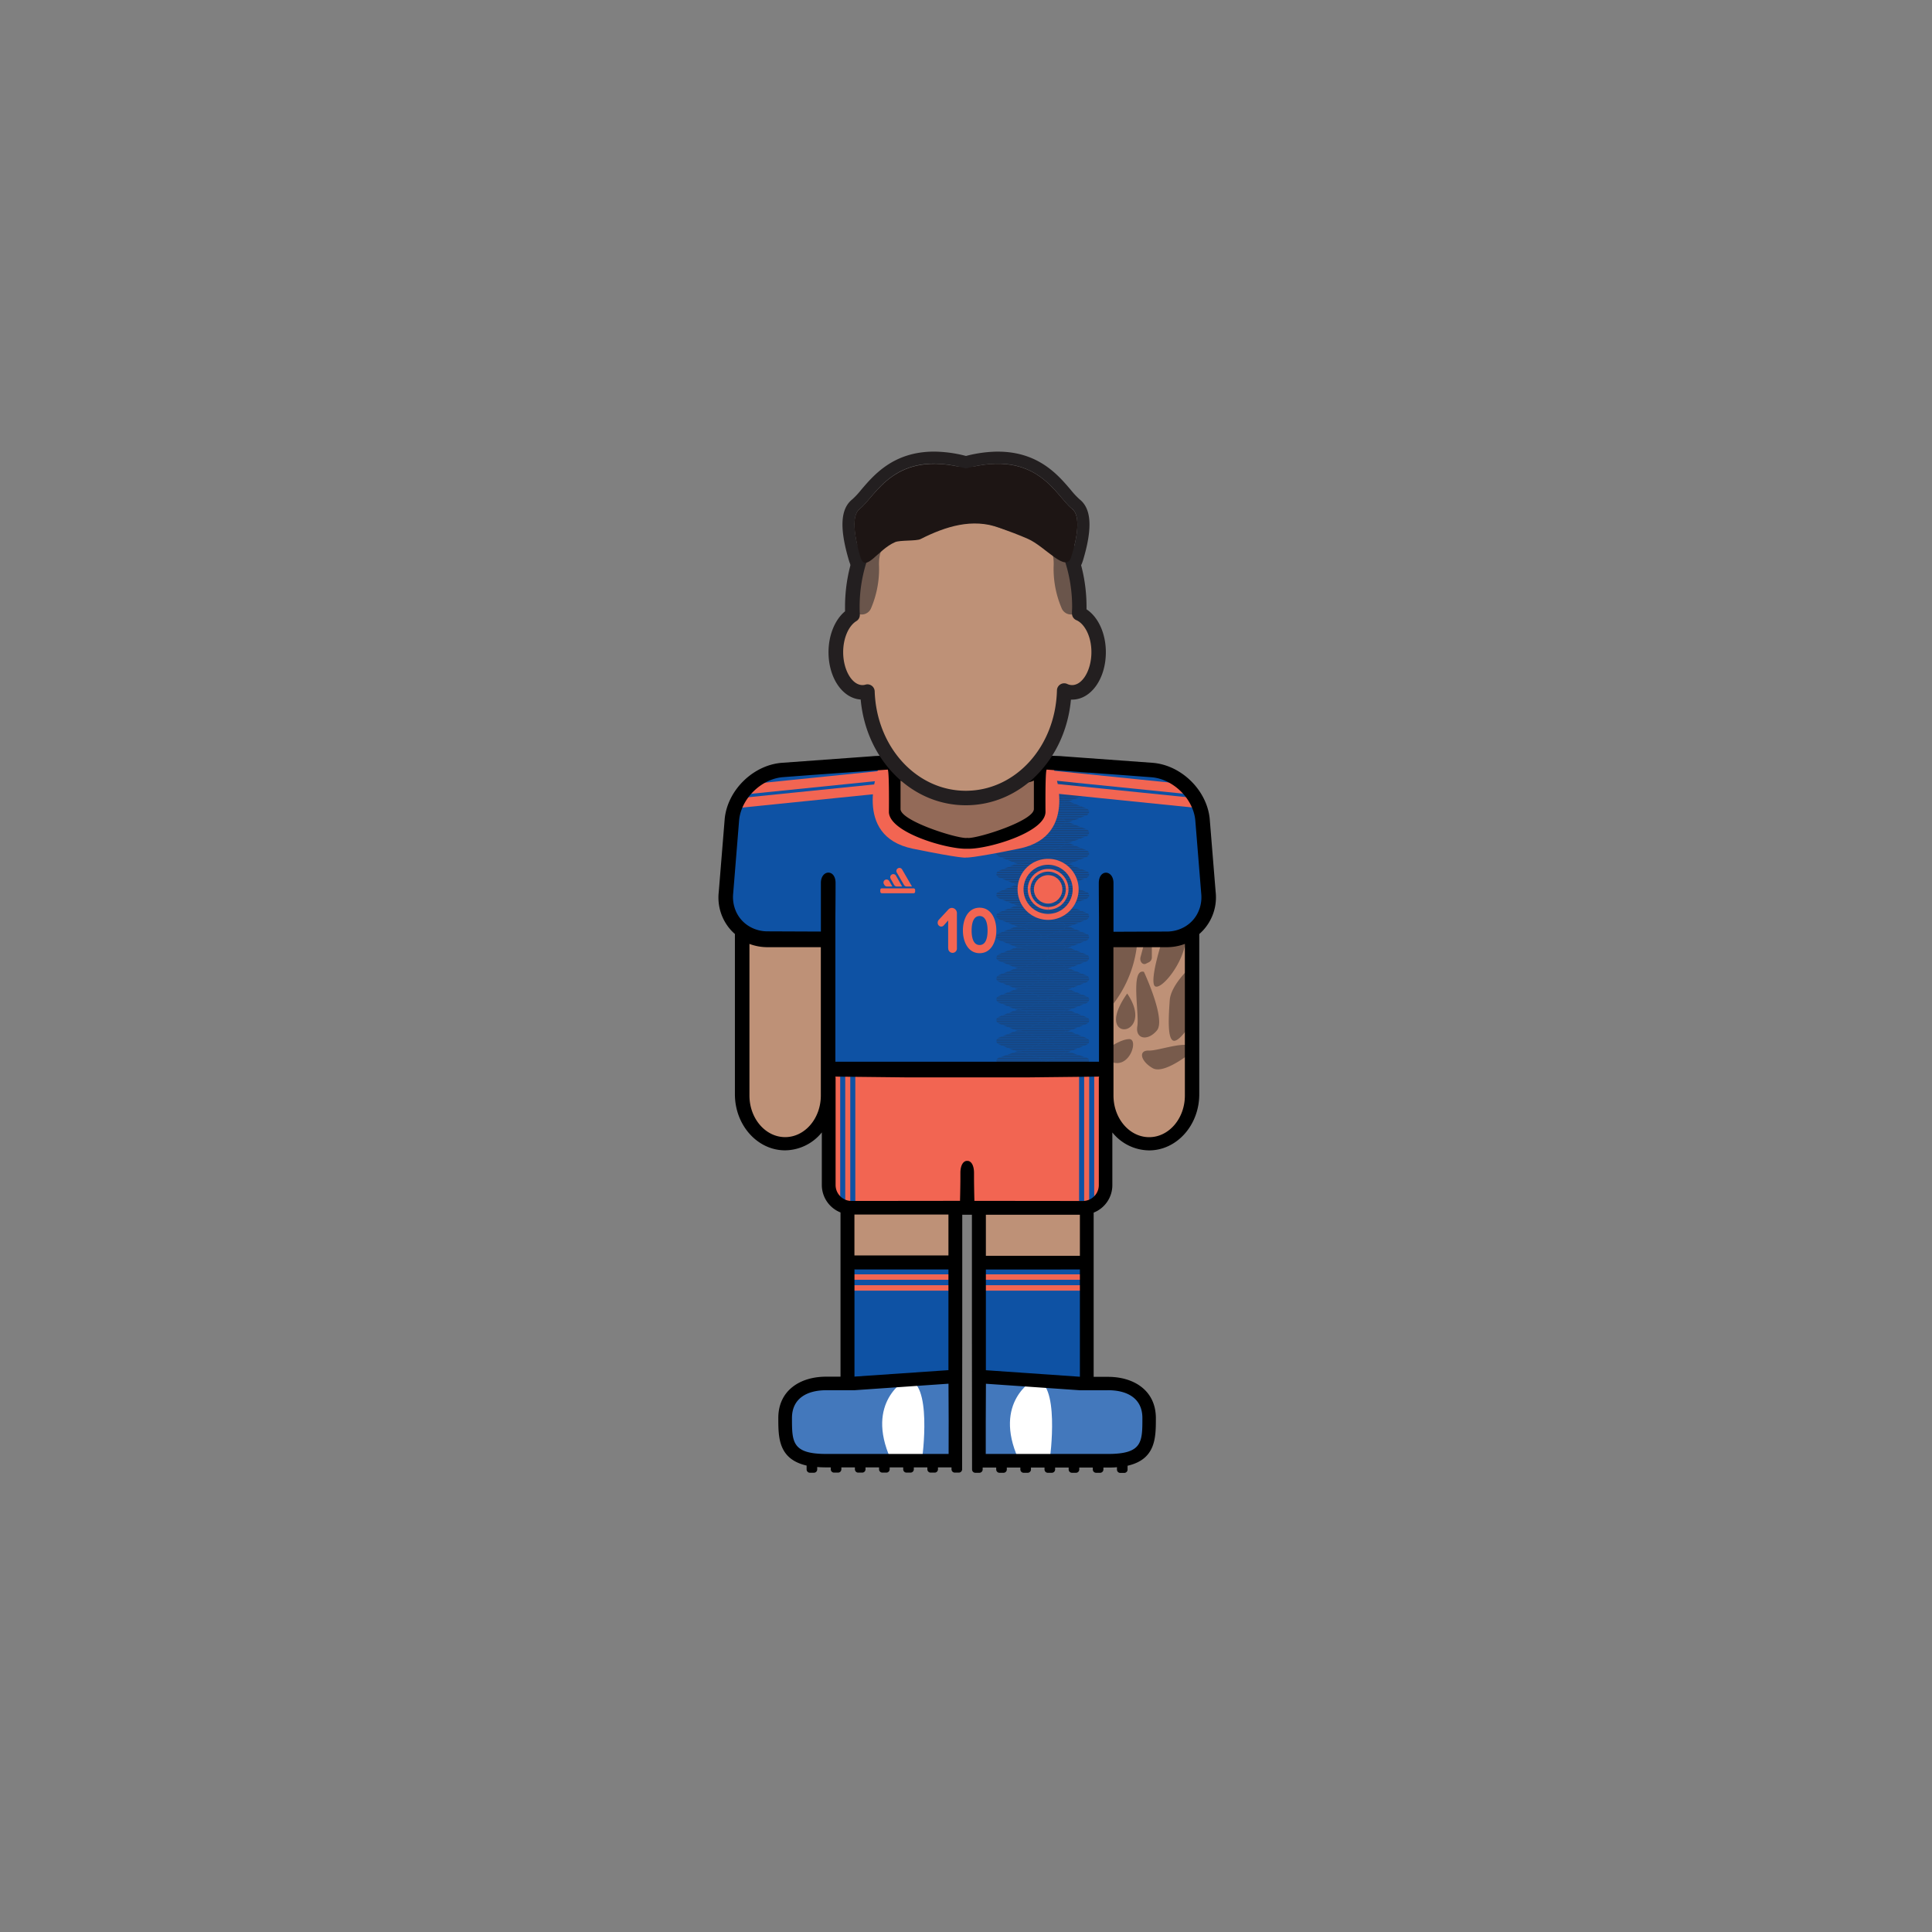 <svg id="player" xmlns="http://www.w3.org/2000/svg" viewBox="0 0 800 800"><rect x="0" y="0" width="800" height="800" fill="#808080" stroke="none"/><defs><style>.cls-1{fill:#be9177}.cls-2{fill:#785b4c}.cls-3{fill:#4378bc}.cls-5{fill:#0e52a4}.cls-6{fill:#f26552}.cls-8{fill:#1a4275}.cls-10{fill:#231f20}</style></defs><g id="skin"><path id="arm-left" class="cls-1" d="M306.43 383h36.78v72.38a18.39 18.39 0 01-18.39 18.39 18.39 18.39 0 01-18.39-18.39V383z"/><path id="arm-right" class="cls-1" d="M457.69 383h36.78v72.38a18.39 18.39 0 01-18.39 18.39 18.39 18.39 0 01-18.39-18.39V383z"/><path id="leg-left" class="cls-1" d="M350.38 492.97h45.67v45.67h-45.67z"/><path id="leg-right" class="cls-1" d="M405.28 492.97h45.67v45.67h-45.67z"/></g><path class="cls-2" d="M483.34 383s-7 19.73-5.53 24.68 16.08-12.06 12.84-23.93zm-12.23 0v2.82a49.07 49.07 0 01-10 29.72V383zm-4.36 28.4s-6.67 8.81-4 13.26 12.4-.92 4-13.26zm27.72-12.18c-1.24.84-9.66 8.48-10.11 15s-1 15.38 1.31 16.62 7.27-6.7 7.27-6.7z"/><path class="cls-2" d="M473.67 402.41s9.23 19.69 5.38 24.28-9 3.53-8.11-1.74-2.94-24.04 2.73-22.54zm20.8 32.46s-12.14 10.3-17.16 7.44-6.07-7.45-1.61-7.29 17.86-5.31 18.77-.15zm-35.68-.73s5.23-3.85 8.82-3.87.79 10.38-5.44 9.9-3.38-6.03-3.38-6.03zm14.85-42.94l-1.38 5.13c-.46 1.75.88 3.39 2.23 2.72l1.38-.68a2.24 2.24 0 001.08-2v-4.44c.05-2.47-2.69-3.04-3.31-.73z"/><g id="boots"><path id="left" class="cls-3" d="M395.83 570.99H373l-22.83 1.98h-12.5l-7.5 2.52-5.25 8.5v9.83l1.91 4.17 3.84 4.06 6.33 1.94h58.83v-33z"/><path id="right" class="cls-3" d="M405.11 571.22h22.83l22.83 1.97h12.5l7.5 2.53 5.25 8.5v9.83l-1.91 4.17-3.84 4.05-6.33 1.95h-58.83v-33z"/><path d="M375.32 571.22s-17.26 9.08-6.5 33h13s4.56-33-6.5-33zm52.9 0s-17.26 9.08-6.5 33h13s4.55-33-6.5-33z" fill="#fff"/></g><g id="socks"><g id="socks-2" data-name="socks"><path id="left-2" data-name="left" class="cls-5" d="M350.38 522.95h45.67v48.04h-45.67z"/><path id="right-2" data-name="right" class="cls-5" d="M404.88 522.95h45.67v48.04h-45.67z"/></g><path class="cls-6" d="M350.72 527.68h45.08v2.25h-45.08zm54.42 0h45.08v2.25h-45.08zm-54.42 4.5h45.08v2.25h-45.08zm54.42 0h45.08v2.25h-45.08z"/></g><g id="shorts"><path id="shorts-2" data-name="shorts" class="cls-6" d="M342.17 443.49h116.49v47a9.95 9.95 0 01-9.95 9.95h-96.6a9.95 9.95 0 01-9.95-9.95v-47h.01z"/><path class="cls-5" d="M347.91 443.49H350v53.8h-2.09zm4.17 0h2.09v53.8h-2.09zm94.75 0h2.09v53.8h-2.09zm4.17 0h2.09v53.8H451z"/></g><g id="shirt"><path id="shirt-2" data-name="shirt" class="cls-5" d="M370 315.75l-48.29 2.99-11.36 6.25-6.83 10.1-3.31 40.73 5.17 7.67 7.66 4.67h29.5l.17 54h114.83v-53.5l29.34-.17 7.01-4 6.99-10.5-3.4-37.33-6.83-11.84-9.77-6.08-49.84-2.99-1 21.24-6.5 6.5-11.16 3.48-11.88 2.02-15.46-3.17-11-5.66-3.66-3.84-.38-20.57z"/><g opacity=".7"><path class="cls-8" d="M422.45 357.57a5.48 5.48 0 01-.57.05 5.48 5.48 0 01.57.05zm19.12.23h.12a4.76 4.76 0 01-.65-.06v.07zm-9.17 4.2a.36.36 0 010-.1h-.67a4.76 4.76 0 01.67.1zm8.6 56.34a5.05 5.05 0 01.67-.06 4.76 4.76 0 01-.65-.06.5.5 0 01-.02.12zm-18.55-.28a5.48 5.48 0 01-.57.05 5.48 5.48 0 01.57.05zm0-69.14a3.68 3.68 0 01-.57.06 5.48 5.48 0 01.57 0zm8.73 4.33v.1a5.48 5.48 0 01.57-.05 5.48 5.48 0 01-.57-.05z"/><path class="cls-8" d="M432.4 353.36a.5.5 0 010-.12 4.91 4.91 0 01-.67.06 4.76 4.76 0 01.67.06zm-1.22 8.64a5.48 5.48 0 01.57-.05h-.57zm9.82 65a5.05 5.05 0 01.67-.06 4.76 4.76 0 01-.65-.06.5.5 0 01-.02.12zm-9.82-56.37a5.48 5.48 0 01.57-.05h-.57zm1.22.01v-.08h-.6a4.76 4.76 0 01.6.08zm-9.95 38.78a5.48 5.48 0 01-.57.05 5.48 5.48 0 01.57 0zm0-8.64a5.48 5.48 0 01-.57.05 5.48 5.48 0 01.57.05zm18.61-68.98zm.26 34.66h.37a4.76 4.76 0 01-.65-.06v.09zm-8.92 21.43h-.34.34zm-9.95-21.68a5.48 5.48 0 01-.57.05 5.48 5.48 0 01.57.05zm0-34.57a3.66 3.66 0 01-.57.05 3.68 3.68 0 01.57.06zm12.56-13.32l2.3-.71h-.17l-2.18.71h.05zm6.3 22.15h-.27zm-8.91-4.4a.5.5 0 010-.12 3.71 3.71 0 01-.67.06 4.76 4.76 0 01.67.06zm1.8-17.5l-.08.03.08-.03zm7.36 30.56a4.73 4.73 0 01-.52 0zm-19.11 86.21a3.66 3.66 0 01-.57.05 5.48 5.48 0 01.57.05zm0-112.34a5.48 5.48 0 01-.57.05 5.48 5.48 0 01.57.05zm15.46-5.64h.2l1.93-.6a4 4 0 01.52-.11h-.6zm3.09 83.7a3.81 3.81 0 01.67-.07 4.74 4.74 0 01-.65-.05.5.5 0 01-.02.12zM433.11 319a1.82 1.82 0 01.28-.13 2.48 2.48 0 01-.39.1zm-1.93 25.6v.11a5.48 5.48 0 01.57 0 3.68 3.68 0 01-.57-.11zm1.22-17.17a.5.5 0 010-.12 4.91 4.91 0 01-.67.06 4.76 4.76 0 01.67.06zm-9.95 99.27a5.48 5.48 0 01-.57.05 3.68 3.68 0 01.57.06zm9.95-81.98a.5.5 0 010-.12 4.91 4.91 0 01-.67.06 4.76 4.76 0 01.67.06zm8.6 64.98a5.05 5.05 0 01.67-.06 4.76 4.76 0 01-.65-.06.5.5 0 01-.02.12z"/><path class="cls-8" d="M431.18 327.32v.11a3.68 3.68 0 01.57-.06 5.48 5.48 0 01-.57-.05zm-1.1 113.08l-.57.2h5.15l-1.18-.39a1.91 1.91 0 01-.62-.33h-2a2 2 0 01-.78.52zm-7.63-100.12a3.68 3.68 0 01-.57.06 3.66 3.66 0 01.57.05zm19.24 43.43a4.76 4.76 0 01-.65-.06.5.5 0 010 .12 5.05 5.05 0 01.65-.06zm-.63-8.58a4.48 4.48 0 01.63-.06 4.76 4.76 0 01-.69-.07.5.5 0 010 .12zm.63 17.22a4.76 4.76 0 01-.65-.06.5.5 0 010 .12 5.05 5.05 0 01.65-.06zm-19.24-.22a3.68 3.68 0 01-.57.06 5.48 5.48 0 01.57.05zm8.74 4.43h-.01.01zm1.22-17.33h-.6a5.87 5.87 0 01.59 0s.01.02.01 0zm-9.96 4.26a3.66 3.66 0 01-.57.05 3.68 3.68 0 01.57.06zm8.73-47.49v.11a3.68 3.68 0 01.57-.06 3.66 3.66 0 01-.57-.05zm1.22 60.56zm-.71-17.33h-.5a2.94 2.94 0 01.5 0zm-9.24-4.38a5.48 5.48 0 01-.57 0 3.68 3.68 0 01.57.06zM441 435.61c.23 0 .45-.05.67-.05a4.76 4.76 0 01-.65-.06.36.36 0 01-.02.11zm-9.56-47.72h-.26z"/><path class="cls-8" d="M433.48 440.21l1.18.39h14.07l1.17-.39a2 2 0 00.63-.33h-17.67a1.91 1.91 0 00.62.33zm-.07-.81a3.83 3.83 0 01-.8.23h18.18a.86.86 0 00.18-.71h-16.36zm1.83-.73h15.64a1.62 1.62 0 00-1-.71H437zm4.76 3.68a5.5 5.5 0 003.31 0l4.61-1.5h-12.5zm1-6.57h2.21a5.48 5.48 0 00-1.52-.22c-.22 0-.44 0-.67.05-.02.06-.02.12-.02.17zm-3.36 1.93h11.51l-2.18-.71h-7.54l-1.79.71zm2.36-.96h6.17L444 436h-3.15a1.79 1.79 0 01-.85.75zm-4.7-6.75h14.88a1.87 1.87 0 00-.28-.16l-1.4-.56h-11.42zm5.6 4.82h3.53l1.78-.71h-6.07a1.65 1.65 0 01.76.71zm-3.72-1.93h12.06l.66-.26a1.75 1.75 0 00.67-.45H435.4zm-3.77-1.5l1.36.54h16a1.26 1.26 0 00.22-.71h-18.16a3.86 3.86 0 01.58.17zm6.17 2.47h7.25l1.78-.72H437.8l1.78.72zm-6.17-3.1a4.27 4.27 0 01-.72.21H451a1.44 1.44 0 00-.43-.71h-15.9zm7.59-3.64h2a4.55 4.55 0 00-1.27-.2 5.05 5.05 0 00-.67.06s-.06.09-.06.14z"/><path class="cls-8" d="M441 435.5a4.76 4.76 0 00.65.06 4.45 4.45 0 001.66-.31l.45-.18H441a1 1 0 010 .43zm-3.3-6.46h10.18l-1.78-.71h-6.61l-1.79.71zm2.37-.96h5.4l-1.78-.71h-2.81a1.79 1.79 0 01-.81.71zm.93-1.22a4.76 4.76 0 00.65.06 4.45 4.45 0 001.66-.31l.51-.2H441a1 1 0 010 .45zm-7.59-4.12l1.3.53h16.08a1.28 1.28 0 00.21-.72h-18.25a5 5 0 01.66.19zm0-.62a4.67 4.67 0 01-.64.18H451a1.35 1.35 0 00-.45-.71h-15.82zm7.59-3.67h1.88a4.75 4.75 0 00-1.19-.17 5.05 5.05 0 00-.67.06.36.36 0 01-.02.11zm-.89.97h5.3l-1.78-.72h-2.74a1.78 1.78 0 01-.78.72zm-4.75 1.92h14.78l-.24-.13-1.46-.58h-11.3zm5.53 4.82h3.59l1.79-.72h-6.17a1.65 1.65 0 01.79.72zm-1.36-.97h7.36l1.78-.71h-10.92l1.78.71zm-2.41-.96h12.18l.6-.24a2 2 0 00.7-.47h-15.26zm.64-3.85h10.06l-1.78-.71h-6.5l-1.78.71zm3.12-2.89h3.66l1.78-.71h-6.26a1.77 1.77 0 01.82.71zm-3.06-5.78h9.94l-1.78-.71h-6.38l-1.78.71zm-4.41 2.39l1.25.5h16.15a1.22 1.22 0 00.18-.71h-18.32a4.79 4.79 0 01.74.21zm3.65 1.46h12.29l.55-.21a2 2 0 00.72-.5h-15.34zm-3.65-2.08a5.15 5.15 0 01-.56.16H451a1.41 1.41 0 00-.47-.71h-15.74zm2-.8h14.69l-.2-.11-1.51-.61H437.2zm4.74-1.93h5.21l-1.79-.71h-2.67a1.67 1.67 0 01-.75.71zm-.68 5.78h7.48l1.78-.72h-11.04l1.78.72zm1.53-6.74h1.78a4.42 4.42 0 00-1.1-.15 5.05 5.05 0 00-.67.06.28.28 0 01-.01.09zm0 8.43a4.76 4.76 0 00.65.06 4.66 4.66 0 001.66-.31l.57-.23H441a1.12 1.12 0 010 .48zm0-8.64a4.76 4.76 0 00.65.06 4.66 4.66 0 001.66-.31l.63-.26h-3a1.11 1.11 0 01.06.51zm-1.59-1.72h7.6l1.78-.71h-11.16l1.78.71zm1.59-6.74h1.7a4.91 4.91 0 00-1-.13 3.81 3.81 0 00-.67.07.13.13 0 01-.03.06zm-.14 7.7h3.74l1.78-.71H440a1.81 1.81 0 01.86.71zm-2.98-5.77h9.82l-1.78-.71h-6.26l-1.78.71zm-4.47 2.41l1.19.48h16.22a1.24 1.24 0 00.17-.72h-18.42a4.76 4.76 0 01.84.24zm3.59 1.44h12.41l.49-.2a2 2 0 00.74-.51h-15.42zm-3.59-2.06a3.76 3.76 0 01-.48.13h18a1.46 1.46 0 00-.5-.71h-15.6zm2.06-.84h14.58a.71.71 0 00-.15-.08l-1.57-.63h-11.08zm4.73-1.91h5.1l-1.78-.72h-2.6a1.72 1.72 0 01-.72.72zm-7.8-5.52a4.27 4.27 0 011 .25l1.13.45h16.29a1.21 1.21 0 00.15-.71H432.4zm8.45 3.59h3.81l1.78-.71H440a1.78 1.78 0 01.85.71z"/><path class="cls-8" d="M441 400.94a4.74 4.74 0 00.65.05 4.45 4.45 0 001.66-.31l.68-.27h-3a1.19 1.19 0 01.01.53zm-1.65-1.74h7.71l1.79-.72h-11.28l1.78.72zm-2.35-.97h12.52l.43-.17a1.81 1.81 0 00.77-.54h-15.56zm3.24-4.81h5l-1.78-.71h-2.53a1.67 1.67 0 01-.69.71zm-6.83 2.78c-.13.05-.26.07-.4.11h17.93a1.44 1.44 0 00-.51-.71h-15.52zm8.28-3.85a5.05 5.05 0 00-.67.06h1.61a4.24 4.24 0 00-.94-.11zm-6.16 3H450a.6.6 0 00-.11-.06l-1.63-.66h-11zm2.41-.97h9.7l-1.78-.71h-6.14l-1.78.71zm-2.35-7.7H450h-.07l-1.69-.67h-10.87zm2.41-.96h9.59l-1.78-.71h-6.03l-1.78.71zm-5.6 2.2a4.28 4.28 0 011 .26l1.07.43h16.36a1.22 1.22 0 00.14-.72H432.4zm7.88-3.16h4.9l-1.78-.76h-2.46a1.61 1.61 0 01-.66.76zm-3.39 4.81h12.64l.37-.15a1.93 1.93 0 00.79-.56h-15.58z"/><path class="cls-8" d="M441 392.29a4.76 4.76 0 00.65.06 4.45 4.45 0 001.66-.31l.74-.3H441a1.16 1.16 0 010 .55zm-1-1.49a1.8 1.8 0 01.88.69h3.88l1.78-.71h-6.58zm-.71-.27h7.83l1.78-.71h-11.39l1.78.71zm-5.88-2.98c-.1 0-.21.06-.31.09h17.84a1.55 1.55 0 00-.53-.71H435zm8.28-3.84a5.05 5.05 0 00-.67.06h1.53a4.91 4.91 0 00-.86-.08zm-1.69-1.55a1.9 1.9 0 01.87.67h3.95l1.78-.71h-6.7zm1.69-7.09a4.48 4.48 0 00-.63.06h1.26a4.48 4.48 0 00-.63-.06zm-8.28 3.84l-.23.07h17.75a1.47 1.47 0 00-.55-.71H435zm-1.01.37a4.82 4.82 0 011 .25l1 .41h16.44a1.26 1.26 0 00.12-.71h-18.55s-.01.03-.01.05zm4.43 1.62h12.76l.31-.12a2 2 0 00.82-.59h-15.67zm2.41.97h7.94l1.78-.72h-11.51l1.79.72zm-1.19-4.82h9.48l-1.78-.71h-5.92l-1.78.71zm-2.4.95h14.28l-1.75-.7h-10.75z"/><path class="cls-8" d="M441 383.65a4.76 4.76 0 00.65.06 4.45 4.45 0 001.66-.31l.8-.32H441a1.13 1.13 0 010 .57zm-.68-7.56h4.8l-1.77-.71H441a1.65 1.65 0 01-.68.71zm-1.14-2.89h8.06l1.78-.71H437.4l1.78.71zm-5.77-2.93h-.15 17.66a1.54 1.54 0 00-.58-.71h-15.26zm2.29-.92h14.18l-1.78-.71h-10.61l-1.79.71zm5.99-2.92h-.37.75-.38zm-9.29 4.21a4.82 4.82 0 011 .25l1 .39h16.5a1.2 1.2 0 00.1-.72h-18.59s-.01.06-.01.08zm5.71-2.25h9.36l-1.78-.71h-5.8l-1.78.71zm2.26-.96h4.69l-1.71-.69H441a1.63 1.63 0 01-.63.69zm-3.6 4.81h12.87l.26-.1a1.94 1.94 0 00.83-.61H435zm3.23 1.27a1.87 1.87 0 01.85.65h4l1.78-.71h-6.83zm1 1.49a4.76 4.76 0 00.65.06 4.45 4.45 0 001.66-.31l.86-.35H441a1.26 1.26 0 010 .6zm-4.29-11.43h13l.2-.07a2 2 0 00.85-.64h-15.83zm4.29 2.8a4.76 4.76 0 00.65.06 4.66 4.66 0 001.66-.31l.92-.37h-3.33a1.21 1.21 0 01.1.62zm-1-1.5a1.94 1.94 0 01.84.63h4.09l1.78-.71h-6.93zm-.88-.33h8.18l1.78-.72h-11.74l1.78.72zm2.57-6.75zm-3.52 1.93h9.24l-1.78-.71h-5.68l-1.78.71zm-2.41.97h14.06l-1.78-.72h-10.5l-1.78.72zm-2.35.94h-.07 17.57a1.52 1.52 0 00-.61-.71h-15.16zm-1.01.37a4.27 4.27 0 011 .25l.9.36h16.57a1.24 1.24 0 00.09-.71h-18.54a.36.36 0 00-.02.1zm8.01-3.24H445l-1.66-.66-.17-.05H441a1.58 1.58 0 01-.59.71zm-4.59-6.74h13.94l-1.78-.71H437.6l-1.78.71zm4.18-1.65l-1.73.69h9.12l-1.78-.71H440zm.45-.27H445l-1.6-.64a2.41 2.41 0 00-.25-.08H441a1.53 1.53 0 01-.55.72zm-.45 6.13a2 2 0 01.83.6H445l1.78-.71h-7zm-.94-.36h8.3l1.78-.71h-11.86l1.78.71zm1.94 1.86a4.76 4.76 0 00.65.06 4.66 4.66 0 001.66-.31l1-.4h-3.41a1.24 1.24 0 01.1.65zm-4.34-2.82h13.1l.14-.06a1.79 1.79 0 00.86-.65h-15.89zm-4.24-1.67a.5.5 0 000 .12 4.27 4.27 0 011 .25l.84.34h16.64a1.19 1.19 0 00.07-.72h-18.55zm1-.24h17.47a1.53 1.53 0 00-.64-.71H435.2zm7.58-3.91a4.73 4.73 0 00.52 0h.26a4.39 4.39 0 001.53-.3l1-.41h-3.47a1.21 1.21 0 01.16.71zm-5.12-5.73h13.82l-1.78-.72h-10.26l-1.78.72zm4.12 4.23a2 2 0 01.81.58H445l1.78-.71h-7.16zm-7.58-2.99a.5.5 0 000 .12 4.27 4.27 0 011 .25l.78.31h16.72a1.23 1.23 0 000-.71h-18.29a1.52 1.52 0 00-.21.03zm1.05-.28h17.41a1.56 1.56 0 00-.67-.71h-15zm3.13 1.92h13.3a1.76 1.76 0 00.87-.68h-15.95zm3.4-4.52l-1.67.67h9l-1.79-.71H440zm.47-.29h4.42l-1.54-.62c-.11 0-.22-.06-.33-.09h-2a1.55 1.55 0 01-.55.71zm-1.47 5.78h8.41l1.78-.72h-11.97l1.78.72zm1-14.13l-1.62.65h8.9l-1.78-.71h-5.38zm-6.47 2.57h17.34a1.64 1.64 0 00-.7-.71h-14.86zM440 339a2 2 0 01.78.55h4.33l1.78-.71h-7.28zm1 1.44h1.04a4.5 4.5 0 001.27-.28l1.09-.44h-3.5a1.32 1.32 0 01.1.72zm-5.06-5.75h13.7l-1.78-.71h-10.14l-1.78.71zm3 3.85h8.53l1.78-.71h-12.09l1.78.71zm-6.52-2.54a.5.5 0 000 .12 4.28 4.28 0 011 .26l.72.29h16.79a1.27 1.27 0 000-.72h-18.22zm4.12 1.58h13.36a1.82 1.82 0 00.88-.7h-16zm3.95-4.81h4.34l-1.48-.6c-.13-.05-.28-.08-.42-.12H441a1.51 1.51 0 01-.51.72zm-8.07-5.46a.5.5 0 000 .12 4.82 4.82 0 011 .25l.66.27h16.86a1.23 1.23 0 000-.71h-18.15zm4.06 1.6h13.45a1.8 1.8 0 00.87-.71h-16.1zm4.04-4.81h4.25l-1.42-.57a4.1 4.1 0 00-.5-.14H441a1.41 1.41 0 01-.48.71zm-6.93 2.9h17.27a1.62 1.62 0 00-.73-.71h-14.76zm5.3 2.88h8.64l1.78-.72h-12.2l1.78.72zm-2.89-3.85h13.58l-1.78-.72h-10.02l-1.78.72zm4 4.28a1.91 1.91 0 01.76.53h4.4l1.79-.71h-7.4zm1 1.49h1.29a4.35 4.35 0 001-.25l1.15-.46h-3.61a1.29 1.29 0 01.17.71zm-1-7.36l-1.56.62h8.78l-1.78-.71h-5.28a.83.83 0 01-.16.09zm-1.17-3.23h10.22l.85-.26a2 2 0 00.81-.45h-13.66zm1.17.45a1.94 1.94 0 01.73.51h5.25l2.3-.71h-8.79zm-5.88-3.06l-.71.23a1.82 1.82 0 00-.28.13c.1 0 .2 0 .3.08l.61.25h16.73a1.87 1.87 0 00-.85-.49l-.72-.23h-15zm6.93 4.54h1.59a5.62 5.62 0 00.71-.16l1.78-.56h-4.26a1.33 1.33 0 01.18.72zm-4.63-2.89h14.47a.75.75 0 000-.71h-16.25zm3.58-3.49l-1.93.6h7.16l-1.92-.6a4.36 4.36 0 00-.52-.11h-2.27a4 4 0 00-.52.11zm-4.99 1.56h13.37l-2.3-.71h-8.77l-2.3.71zm-.24 113.61l-1.36-.54a3.86 3.86 0 00-.58-.17h-1.67a1.31 1.31 0 01-.32.71zm4.81 1.93l-1.78-.72h-9.42l-1.78.72h12.98zm-9.5-1.4l-1.08.43h8.18l-1.78-.71h-4.82a2 2 0 01-.5.28zm.98 7.17h1.55a3.83 3.83 0 00.8-.23l1.2-.48h-3.47a1 1 0 01-.08.71zm8.94-2.88a1.79 1.79 0 00.84-.72h-16.3l2 .72zm.9-1.93a1.65 1.65 0 00-.76-.71H426l-1.78.71zm-3.26 2.89l1.79-.71h-12.11l2.03.71h8.29zm-15.19-2.37v.1a4.83 4.83 0 011.08.23l.33.11H441v-.17a.36.36 0 000-.11 1 1 0 000-.43h-17.47a4 4 0 01-1.08.27zm8.55 3.33h4.22L437 438h-6.94a1.75 1.75 0 01.94.67zm1.69-7.67a4.27 4.27 0 00.72-.21l1.26-.5h-3.79a1.23 1.23 0 01.29.71zm7.38-2.92a1.79 1.79 0 00.81-.71h-16.59l1.78.71zm-17.62-1.38v.11a4.35 4.35 0 011.08.25l.14.06H441v-.14a.5.5 0 000-.12 1 1 0 000-.45h-17.47a4.37 4.37 0 01-1.08.29zm7.63-2.88l-1 .41h8.06l-1.78-.71h-4.73a2.23 2.23 0 01-.55.3zm9.45 1.37l-1.78-.71h-9.31l-1.79.71h12.88zm1.36.97a1.65 1.65 0 00-.79-.72H426l-1.78.72zm-6.18-2.89l-1.3-.53a5 5 0 00-.66-.19h-1.58a1.4 1.4 0 01-.31.72zm2.99 5.77l1.79-.71H426.7l1.78.71h9.22zm-7.08.96h4.68l1.78-.72h-8l1 .4a1.68 1.68 0 01.54.32zm4.04-15.4l-1.25-.5a4.79 4.79 0 00-.74-.21h-1.5a1.32 1.32 0 01-.28.71zm-4.58.58l-1 .38h7.94l-1.78-.71h-4.65a2 2 0 01-.51.33zm7.68 5.2l1.78-.71h-12.9l1.78.71h9.34zm-15.31-2.32v.1a4.87 4.87 0 011.08.26H441a.36.36 0 000-.11.5.5 0 000-.12 1.12 1.12 0 000-.48h-17.32l-.15.06a4.37 4.37 0 01-1.08.29zm8.15 3.28h4.76l1.78-.71H429l1 .41a2.15 2.15 0 01.6.3zm9.51-1.92a1.78 1.78 0 00.78-.72h-16.66l1.78.72zm-7.34 2.88a4.67 4.67 0 00.64-.18l1.32-.53h-3.87a1.27 1.27 0 01.3.71zm8.11-4.81a1.77 1.77 0 00-.82-.71h-14l-1.78.71zm-1.41-.96l-1.78-.72h-9.2l-1.78.72h12.76zm-.06-8.67l-1.78-.71h-9.08l-1.78.71h12.64zm1.45.96a1.81 1.81 0 00-.85-.71h-13.86l-1.78.71zm-10.78-2.28l-.9.36H437l-1.78-.71h-4.57a2.22 2.22 0 01-.57.35zm.5 6.14h4.83l1.79-.72H429l1.09.44a2.17 2.17 0 01.49.28zm4.02-6.74l-1.19-.48a4.76 4.76 0 00-.84-.24h-1.4a1.25 1.25 0 01-.26.72zm3.22 5.77l1.78-.71h-13.02l1.78.71h9.46zm-4.97 1.93a5.15 5.15 0 00.56-.16l1.38-.55h-4a1.29 1.29 0 01.33.71zm-10.4-4.22v.1a4.37 4.37 0 011.08.26H441a.28.28 0 000-.09.5.5 0 000-.12 1.11 1.11 0 00-.05-.51h-17.21l-.21.09a4.37 4.37 0 01-1.08.27zm17.7 1.33a1.67 1.67 0 00.75-.71h-16.73l1.79.71zm.7-10.59a1.78 1.78 0 00-.88-.71H426.2l-1.78.71zm-2.97 2.89l1.78-.71h-13.14l1.78.71h9.58zm2.32-.96a1.72 1.72 0 00.72-.72h-16.8l1.78.72zm-7.27 2.91a3.76 3.76 0 00.48-.13l1.44-.58h-4a1.36 1.36 0 01.35.71zm-2.39-1h4.93l1.78-.71h-8.32l1.15.46a2.21 2.21 0 01.46.25zm.38-6.73h3.62l-1.13-.45a4.27 4.27 0 00-1-.25h-1.22a1.29 1.29 0 01-.27.7zm8.43 1.93l-1.78-.72h-8.96l-1.78.72h12.52zm-9.27-1.3l-.84.33H437l-1.79-.71h-4.48a1.87 1.87 0 01-.65.38zm-7.63 2.88v.1a4.54 4.54 0 011 .24H441a.13.13 0 000-.06.5.5 0 000-.12 1.19 1.19 0 00-.05-.53H423.8l-.27.11a4.87 4.87 0 01-1.08.26zm8.49-12.17h3.54l-1.07-.43a4.28 4.28 0 00-1-.26h-1.22a1.31 1.31 0 01-.25.69zm-.86.64l-.79.32h7.6l-1.78-.71h-4.41a1.88 1.88 0 01-.62.39zm10.16 4.17a1.67 1.67 0 00.69-.71h-16.87l1.78.71zm-2.3.96l1.78-.71h-13.26l1.79.71h9.69zm2.9-2.89a1.8 1.8 0 00-.88-.69h-13.7l-1.78.71zm-7.84 4.82c.14 0 .27-.06.4-.11l1.5-.6h-4.12a1.31 1.31 0 01.36.71zm6.29-5.78l-1.78-.71h-8.84l-1.78.71h12.4zm-8.79 4.82h5l1.78-.72h-8.44l1.21.49a1.88 1.88 0 01.45.23zm-8.05-3.22v.11a4.51 4.51 0 01.95.22H441a.5.5 0 000-.12 1.16 1.16 0 00-.07-.55h-17.07l-.33.13a4 4 0 01-1.08.21zm16.79-10.26l-1.79-.72h-8.72l-1.78.72h12.29zm-8.78 4.81h5.13l1.78-.71h-8.56l1.27.51a1.94 1.94 0 01.38.2zm10.37-3.85a1.9 1.9 0 00-.87-.67h-13.64l-1.78.71zm-10.75-2.22l-.73.29h7.48l-1.78-.71h-4.32a2.09 2.09 0 01-.65.42zm3.02 7.03c.1 0 .21-.05.31-.09l1.55-.62h-4.2a1.44 1.44 0 01.39.71zm-2.1-7.7h3.47l-1-.41a4.82 4.82 0 00-1-.25 5.87 5.87 0 00-.59 0h-.12a2.94 2.94 0 00-.51 0 1.28 1.28 0 01-.25.66zm9.28 4.82a1.61 1.61 0 00.66-.72H424l1.78.72zm-2.28.96l1.78-.71h-13.37l1.78.71H438z"/><path class="cls-8" d="M422.45 383.49v.11a4.27 4.27 0 01.86.19H441a.5.5 0 000-.12 1.13 1.13 0 00-.08-.57h-17l-.39.15a4 4 0 01-1.08.24zm8.73-12.86a1.33 1.33 0 01-.22.65h3.41l-1-.39a4.82 4.82 0 00-1-.25 4.76 4.76 0 00-.65-.06 5.48 5.48 0 00-.54.05zm2 8.37l.23-.07 1.61-.64h-4.28a1.4 1.4 0 01.41.71zm-3.1-7l-.67.27h7.36l-1.78-.71h-4.24a1.86 1.86 0 01-.67.44zm9.1 1.2l-1.78-.71h-8.61l-1.79.71h12.18zm1.63.96a1.87 1.87 0 00-.85-.65l-.16-.06h-13.42l-1.78.71zm-.49 1.93a1.65 1.65 0 00.64-.71h-17l1.78.71zm-17.87-1.24v.15a4 4 0 01.78.17H441a.5.5 0 000-.12 1.26 1.26 0 00-.09-.6H424l-.44.18a4.37 4.37 0 01-1.11.22zm7.96 3.15h5.24l1.78-.72h-8.68l1.33.54a1.48 1.48 0 01.33.18zm7.64-.95l1.78-.71h-13.48l1.78.71h9.92zm-6.05-6.49h-.4.2zm-1.63-1.21h5.34l1.78-.71h-8.79l1.38.55c.11.05.2.11.29.16zm-.29-6.02l-.61.24h7.24l-1.78-.71h-4.16a1.91 1.91 0 01-.69.47zm3.18 6.98h.15l1.67-.67h-4.37a1.41 1.41 0 01.43.71zm7.54-4.81a1.94 1.94 0 00-.84-.63l-.22-.08h-13.3l-1.78.71zm-2.69 2.89l1.78-.71h-13.6l1.78.71h10.04zm-15.66-2.18v.1a4.15 4.15 0 01.7.15H441v-.09a1.21 1.21 0 00-.1-.62H424l-.5.2a4.37 4.37 0 01-1.05.26zm17.92 1.22a1.63 1.63 0 00.6-.72h-17.09l1.78.72zm-1.25-2.89l-1.78-.72h-8.5l-1.78.72h12.06zm-7.94-2.54a1.18 1.18 0 01-.21.62h3.34l-.9-.36a4.27 4.27 0 00-1-.25 4.76 4.76 0 00-.65-.06 5.48 5.48 0 00-.58.05zm2.16-.35h.07l1.73-.69h-4.45a1.48 1.48 0 01.45.71zm-3.01-.96h5.43l1.78-.72h-8.9l1.44.58a1.48 1.48 0 01.25.14zm8.73-4.82l-1.78-.71h-8.38l-1.78.71h11.94zm-7.88-2.52a1.32 1.32 0 01-.19.6h3.26l-.84-.34a4.27 4.27 0 00-1-.25 4.76 4.76 0 00-.65-.06 5.48 5.48 0 00-.58.05zm1.02 8.55h-.9.45c.15 0 .3.01.45 0zm-2.12-7.21l-.55.22h7.13l-1.79-.71h-4.07a2.07 2.07 0 01-.72.49zm10.71 2.14a2 2 0 00-.83-.6l-.27-.11H426.5l-1.79.71zm-.38 1.93a1.58 1.58 0 00.57-.71h-17.15l1.78.71zm-2.24.96l1.78-.71h-13.72l1.78.71h10.16zm-15.72-2.15v.1a4.26 4.26 0 01.62.13h18v-.07a1.24 1.24 0 00-.12-.65h-16.86l-.56.23a4.37 4.37 0 01-1.08.26zm7.84-5.57h5.53l1.78-.71h-9l1.5.6a1.39 1.39 0 01.19.11zm1.46 1.3a4.91 4.91 0 00.67-.06h-1.24a5.48 5.48 0 00.57.06zm1.67-.3l1.78-.71h-4.53a1.43 1.43 0 01.46.71zm4.81-1.94l1.73-.69h-13.79l1.78.71zm-8.15-5.06l-.5.2h7l-1.78-.71h-4a1.87 1.87 0 01-.72.51zm8.92 1.21l-1.78-.72h-8.26l-1.78.72H439zm-7.82-2.5a1.31 1.31 0 01-.18.57h3.19l-.78-.31a4.27 4.27 0 00-1-.25 4.76 4.76 0 00-.65-.06 5.48 5.48 0 00-.58.05zm9.27 5.39a1.53 1.53 0 00.54-.72h-17.22l1.78.72zm-18-1.18v.08a5.12 5.12 0 01.54.1H441a1.21 1.21 0 00-.13-.67h-16.72l-.62.25a4.35 4.35 0 01-1.08.24zm18.32-.75a2 2 0 00-.81-.58l-.33-.13h-13.08l-1.78.71zm-9.02-3.51a4.91 4.91 0 00.67-.06 1.52 1.52 0 01.21 0h-1.46a3.68 3.68 0 00.58.06zm7.19-6.12l-1.78-.71h-8.14l-1.78.71h11.7zm-16.49 1.74v.11a3.69 3.69 0 01.46.08H441a1.32 1.32 0 00-.14-.69h-16.65l-.68.27a4 4 0 01-1.08.23zm18.29-.78a2 2 0 00-.74-.5l-.39-.16h-13l-1.78.71zm-10.66-2.1l-.44.18h6.9l-1.78-.71h-3.91a2 2 0 01-.77.53zm1.1-1.33a1.26 1.26 0 01-.17.55h3.12l-.72-.29a4.28 4.28 0 00-1-.26 4.76 4.76 0 00-.65-.06 3.68 3.68 0 00-.58.06zm2.29 8.25l1.78-.71h-4.61a1.46 1.46 0 01.49.71zm7-2.89a1.55 1.55 0 00.53-.71h-17.29l1.78.71zm-10.23 1.93h5.64l1.78-.72h-9.14l1.56.63a.83.83 0 01.16.09zm8.05-.97l1.67-.67h.08-13.93l1.79.71zm.6-12.51l-1.78-.72h-8.03l-1.78.72h11.59zm-5.36 5.77l1.78-.71h-4.69a1.55 1.55 0 01.51.71zm-1.78.35a3.71 3.71 0 00.67-.06l.29-.05h-1.54v.06a3.66 3.66 0 00.58.05zm-9.3-4.36v.11l.38.05H441a1.29 1.29 0 00-.15-.71h-16.59l-.73.29a4 4 0 01-1.08.26zm7.75 3.05h5.74l1.78-.71h-9.26l1.62.65a.45.45 0 01.12.06zm10.52-3.85a1.91 1.91 0 00-.76-.53l-.45-.18h-12.84l-1.78.71zm-.23 1.93a1.51 1.51 0 00.51-.72h-17.35l1.78.72zm-10.41-4.01l-.38.15h6.78l-1.78-.71h-3.83a1.84 1.84 0 01-.79.56zm1.1-1.33a1.26 1.26 0 01-.16.52h3.05l-.66-.27a4.82 4.82 0 00-1-.25 4.76 4.76 0 00-.65-.06 3.68 3.68 0 00-.58.06zm7.16 6.3l1.62-.65.12-.06h-14l1.78.71zm2.35-11.56a1.94 1.94 0 00-.73-.51l-.51-.2h-12.72l-1.78.71zm-8.94 5.2a4.91 4.91 0 00.67-.06l.37-.07h-1.63a.24.24 0 010 .08 5.48 5.48 0 00.59.05zm-9.3-4.37v.1h18.6a1.33 1.33 0 00-.18-.72h-16.55l-.79.32a4.37 4.37 0 01-1.08.3zm11.14 4l1.78-.71h-4.78a1.42 1.42 0 01.53.71zm-2.46-8a1.52 1.52 0 01-.09.25h3l-.61-.25c-.1 0-.2-.05-.3-.08h-.11a5.57 5.57 0 01-1.89.08zm-1.05 1.12l-.32.13h6.66l-1.78-.71h-3.75a1.88 1.88 0 01-.81.58zm8.75 1.09l-1.78-.71h-7.92l-1.78.71h11.48zm-8.67 4.79H436l1.78-.72h-9.38l1.68.68zm10.36-1.9a1.41 1.41 0 00.48-.71h-17.41l1.78.71zm-2.12.96l1.56-.62a.83.83 0 00.16-.09H426l1.78.71zm-13.08-9.62H441a1.42 1.42 0 00-1.08-1l-6.55-2.14a5.53 5.53 0 00-3.32 0l-6.55 2.14a2.1 2.1 0 00-.4.18c.13 0 .27.06.39.11zm4.8 1.92h7.79l2-.67h.1-11.66l1.73.69zm-4.18-1.67l1.78.71h12.82a1.18 1.18 0 00.5-.71z"/><path class="cls-8" d="M431.13 319a5.57 5.57 0 001.87-.11 2.48 2.48 0 00.39-.1l.71-.23h.08-3a1.23 1.23 0 01-.05.44zm3.87-.68l2.19-.71h-6.58a1.53 1.53 0 01.55.71zm-6 114.57l1.08-.43a2 2 0 00.5-.28h-17.41a2 2 0 00.5.28l1.08.43zm1.84-.96a1.31 1.31 0 00.32-.71h-18.57a1.31 1.31 0 00.32.71zm-7.31 3.15h-3.31a4.45 4.45 0 001.66.31 3.66 3.66 0 00.57-.05 4 4 0 001.08-.26zm3.07-1.22l1.78-.72h-13.01l1.78.72h9.45zm-2.41.96l1.78-.71h-8.19l1.78.71h4.63zm1.88-6.74l-1.78-.71h-4.83l-1.78.71h8.39zm2.41.96l-1.78-.71h-9.65l-1.78.71h13.21zm2.69 1.96a1.23 1.23 0 00-.29-.71h-18a1.23 1.23 0 00-.29.71zm-7.5-3.88l-.14-.06a4.35 4.35 0 00-1.08-.25 3.68 3.68 0 00-.57-.06 4.66 4.66 0 00-1.66.31l-.14.06zm6.95 2.88a1.68 1.68 0 00-.54-.32l-1-.4h-14.43l-1 .4a1.68 1.68 0 00-.54.32zm-.54 10.4a2 2 0 00.82-.52h-18a2 2 0 00.82.52l.57.2h15.27zm-9.86 2.29a5.07 5.07 0 003.31 0l5.27-1.84H415zm10.84-3.06a1 1 0 00.08-.71h-18.53a1 1 0 00.08.71zm-4.45-2.88l-2.04-.72h-5.39l-2.04.72h9.47zm2.74.96l-2.03-.71h-10.89l-2.03.71h14.95z"/><path class="cls-8" d="M423.86 435.78l-.33-.11a4.83 4.83 0 00-1.08-.23 5.48 5.48 0 00-.57-.05 5.12 5.12 0 00-1.66.28l-.33.11zm7.14 2.89a1.75 1.75 0 00-.94-.71h-16.39a1.75 1.75 0 00-.94.71zm-7.47-12.23h.09-3.49.09a4.45 4.45 0 001.66.31 5.48 5.48 0 00.57-.05 4.37 4.37 0 001.08-.26zm5.53-2.21l1-.41a2.23 2.23 0 00.53-.3h-17.45a2.23 2.23 0 00.53.3l1 .41zm-2.41.96l1.79-.71h-13.13l1.79.71h9.55zm4.21-1.92a1.4 1.4 0 00.31-.72h-18.59a1.4 1.4 0 00.31.72zm-6.61 2.88l1.78-.71h-8.31l1.78.71h4.75zm6.91-3.85a1.27 1.27 0 00-.3-.71h-18a1.27 1.27 0 00-.3.71zm-5.15-2.88l-1.78-.72h-4.71l-1.78.72h8.27zm2.41.96l-1.78-.71h-9.53l-1.78.71h13.09zm2.18.96a2.15 2.15 0 00-.52-.3l-1-.41h-14.37l-1 .41a2.36 2.36 0 00-.52.3zm-6.99-2.89h-.08a4.87 4.87 0 00-1.08-.26 5.48 5.48 0 00-.57-.05 4.66 4.66 0 00-1.66.31h-.08zm.7-.96l1.78-.71h-8.43l1.78.71h4.87zm2.4-.96l1.78-.72h-13.23l1.78.72h9.67zm4.18-1.93a1.32 1.32 0 00.28-.71h-18.59a1.32 1.32 0 00.28.71zm-7.36 3.2l.15-.06h-3.61l.15.06a4.45 4.45 0 001.66.31 5.48 5.48 0 00.57-.05 4.37 4.37 0 001.08-.26zm5.59-2.24l1-.38a2 2 0 00.55-.33h-17.55a2 2 0 00.55.33l1 .38zm-5.57-5.77a4.37 4.37 0 00-1.08-.26 5.48 5.48 0 00-.57 0 4.45 4.45 0 00-1.66.31h3.33zm2.41.96l-1.78-.71h-4.6l-1.78.71h8.16zm4.62 1.93a2.17 2.17 0 00-.5-.28L429 412h-14.24l-1.09.44a2.4 2.4 0 00-.5.28zm.58.96a1.29 1.29 0 00-.33-.71h-17.91a1.29 1.29 0 00-.33.71zm-2.8-1.93l-1.78-.71h-9.41l-1.78.71h12.97zm-4.83-2.55l.21-.09H420l.21.09a4.45 4.45 0 001.66.31 5.48 5.48 0 00.57-.05 4.37 4.37 0 001.09-.26zm.84-.34l1.78-.71h-8.55l1.78.71h4.99zm2.4-.96l1.78-.71H415.2l1.78.71h9.79zm4.14-1.92a1.25 1.25 0 00.26-.72h-18.59a1.25 1.25 0 00.26.72zm-1.73.96l.9-.36a2.22 2.22 0 00.57-.35H413.1a2.22 2.22 0 00.57.35l.9.36zm1.36-2.9a2.21 2.21 0 00-.46-.25l-1.15-.46h-14.11l-1.15.46a2.21 2.21 0 00-.46.25zm-4.64-1.91l-1.78-.72h-4.49l-1.78.72h8.05zm-2.42-.97a4.54 4.54 0 00-1-.24 5.48 5.48 0 00-.57-.05 4.63 4.63 0 00-1.61.29zm4.82 1.93l-1.78-.71h-9.29l-1.78.71h12.85zm2.86 1.95a1.36 1.36 0 00-.35-.71h-17.87a1.36 1.36 0 00-.35.71zm-7.63-4.48l.27-.11H420l.27.11a4.66 4.66 0 001.66.31 5.48 5.48 0 00.57-.05 4.87 4.87 0 001.03-.26zm7.39-3.25a1.29 1.29 0 00.26-.71h-18.61a1.29 1.29 0 00.26.71zm-6.5 2.89l1.78-.71h-8.65l1.78.71h5.09zm4.82-1.93l.84-.33a1.87 1.87 0 00.6-.38h-17.61a2 2 0 00.6.38l.85.33zm-2.41.97l1.78-.72h-13.47l1.78.72h9.91zm-3.43-6.74a4.51 4.51 0 00-.95-.22 5.48 5.48 0 00-.57-.05 4.31 4.31 0 00-1.52.27zm4.85 1.92l-1.79-.71h-9.17l-1.79.71h12.75zm2.25.97a1.88 1.88 0 00-.42-.23l-1.21-.49h-14l-1.21.49a1.88 1.88 0 00-.42.23zm-4.66-1.93l-1.78-.71h-4.37l-1.78.71h7.93zm5.31 2.89a1.31 1.31 0 00-.36-.71H413a1.26 1.26 0 00-.37.71zm-6.67-4.81l1.78-.72h-8.77l1.78.72h5.21zm2.41-.97l1.78-.71h-13.59l1.78.71h10.03z"/><path class="cls-8" d="M423.53 391.87l.33-.13h-4l.33.13a4.46 4.46 0 001.66.32 3.68 3.68 0 00.57-.06 4 4 0 001.11-.26zm5.76-2.3l.79-.32a1.88 1.88 0 00.62-.39h-17.65a2 2 0 00.62.39l.79.32zm1.65-.96a1.31 1.31 0 00.24-.69h-18.61a1.32 1.32 0 00.24.72zm-5.16-3.85l-1.78-.72h-4.25l-1.78.72h7.81zm2.41.96l-1.78-.71h-9.06l-1.79.71h12.63zm-4.88-1.93a4.27 4.27 0 00-.86-.19 3.68 3.68 0 00-.57-.06 4.63 4.63 0 00-1.44.25zm7.84 3.85a1.44 1.44 0 00-.39-.71H413a1.44 1.44 0 00-.39.71zm-.69-.96a1.94 1.94 0 00-.38-.2l-1.27-.51h-13.87l-1.27.51a2.28 2.28 0 00-.38.2zm-6.93-3.45l.39-.15h-4.08l.38.15a4.45 4.45 0 001.66.31 3.66 3.66 0 00.57-.05 4 4 0 001.08-.26zm1.01-.4l1.78-.71h-8.89l1.78.71h5.33zm4.81-1.93l.73-.29a2.09 2.09 0 00.65-.42H413a2.21 2.21 0 00.65.42l.73.29zm-2.4.97l1.78-.72h-13.71l1.79.72h10.14zm4.05-1.93a1.28 1.28 0 00.23-.66h-18.67a1.34 1.34 0 00.24.71zm.15-.94a1.4 1.4 0 00-.41-.71H413a1.31 1.31 0 00-.4.71zm-7.92-3.87a4 4 0 00-.78-.17 3.68 3.68 0 00-.57-.06 4.41 4.41 0 00-1.36.23zm2.49.96l-1.78-.71h-4.13l-1.78.71h7.69zm4.69 1.91a1.48 1.48 0 00-.33-.18l-1.33-.54H415l-1.33.54a1.48 1.48 0 00-.33.18zm-2.28-.95l-1.78-.71h-8.95l-1.78.71h12.51zm-3.53-2.88l1.78-.72h-9.01l1.78.72h5.45zm6.4-2.89a1.33 1.33 0 00.22-.65v-.07h-18.65a1.22 1.22 0 00.22.72zm-4 1.92l1.79-.71h-13.83l1.79.71H427z"/><path class="cls-8" d="M423.53 374.59l.44-.18h-4.19l.44.18a4.45 4.45 0 001.66.31 5.48 5.48 0 00.57 0 4.37 4.37 0 001.08-.31zm5.88-2.35l.67-.27a1.86 1.86 0 00.67-.44H413a2 2 0 00.67.44l.67.27zm1.73-1.93a1.41 1.41 0 00-.43-.71H413a1.41 1.41 0 00-.43.71zm-3.07-1.92l-1.78-.71h-8.83l-1.78.71h12.39zm-4.92-1.93a4.15 4.15 0 00-.7-.15 5.48 5.48 0 00-.57-.05 4.56 4.56 0 00-1.28.2zm2.52.97l-1.79-.72h-4.01l-1.78.72h7.58zm4.7 1.92c-.09-.05-.18-.11-.29-.16l-1.38-.55h-13.64l-1.39.55c-.11.05-.2.11-.29.16zm-.9-5.78l.61-.24a1.91 1.91 0 00.69-.47H413a1.91 1.91 0 00.69.47l.61.24zm1.53-.96a1.18 1.18 0 00.21-.62v-.09h-18.64a1.25 1.25 0 00.21.71zm-6.34 2.89l1.78-.71h-9.13l1.78.71h5.57zm2.4-.96l1.78-.72h-13.93l1.78.72h10.37z"/><path class="cls-8" d="M423.53 366l.5-.2h-4.31l.5.2a4.45 4.45 0 001.66.31 5.48 5.48 0 00.57-.05 4.37 4.37 0 001.08-.26zm7.61-4.35a1.48 1.48 0 00-.45-.71h-17.63a1.48 1.48 0 00-.45.71zm-3.13-1.93l-1.78-.71h-8.71l-1.78.71h12.27zm-2.4-.96l-1.79-.71h-3.89l-1.79.71h7.47zm-2.54-.96a4.26 4.26 0 00-.62-.13 5.48 5.48 0 00-.57-.05 4.41 4.41 0 00-1.2.18zm7.26 2.89a1.48 1.48 0 00-.25-.14l-1.44-.58h-13.53l-1.44.58a1.48 1.48 0 00-.25.14zM431 354a1.32 1.32 0 00.19-.6v-.12h-18.6a1.25 1.25 0 00.18.72zm-1.47.91l.55-.22a2.07 2.07 0 00.72-.49H413a2.07 2.07 0 00.72.49l.55.22zm-2.41.96l1.78-.71h-14.05l1.78.71h10.49zm-2.41.96l1.79-.71h-9.25l1.79.71h5.67zm-1.18.48l.56-.23h-4.43l.56.23a4.45 4.45 0 001.66.31 5.48 5.48 0 00.57-.05 4.37 4.37 0 001.08-.26zm7.6-4.31a1.43 1.43 0 00-.46-.71h-17.58a1.39 1.39 0 00-.47.71zm-8.13-3.87a5.12 5.12 0 00-.54-.1 5.48 5.48 0 00-.57 0 4.65 4.65 0 00-1.12.15zm4.95 1.93l-1.78-.71h-8.59l-1.78.71h12.15zm-2.4-.96l-1.78-.72h-3.79l-1.78.72h7.35zm4.74 1.9a1.39 1.39 0 00-.21-.11l-1.5-.6h-13.41l-1.5.6a1 1 0 00-.2.11zm-3.11-4.79l1.78-.72h-14.17l1.78.72h10.61zm3.82-1.93a1.31 1.31 0 00.18-.57v-.11h-18.6a1.23 1.23 0 00.17.71zm-6.23 2.89l1.78-.71h-9.35l1.78.71h5.79zm-1.24.5l.62-.25h-4.55l.62.25a4.66 4.66 0 001.66.31 3.68 3.68 0 00.57-.06 4.35 4.35 0 001.08-.25zm6.05-2.43l.5-.2a1.87 1.87 0 00.74-.51h-17.89a1.87 1.87 0 00.74.51l.5.2zm-4.09-4.81l-1.78-.71h-3.67l-1.78.71h7.23zm5.64 2.89a1.46 1.46 0 00-.49-.71h-17.53a1.46 1.46 0 00-.49.71zm-8.22-3.85a6.14 6.14 0 00-1-.13 4.49 4.49 0 00-1 .13zm4.99 1.92l-1.78-.71h-8.48l-1.79.71h12.05zm2.34.97a.83.83 0 00-.16-.09l-1.56-.63h-13.29l-1.56.63a.83.83 0 00-.16.09zm-5.41-3.86l1.78-.71h-9.47l1.78.71h5.91zm-1.3.5l.68-.27h-4.67l.68.27a4.46 4.46 0 001.66.32 3.68 3.68 0 00.57-.06 4 4 0 001.08-.26zm7.47-3.38a1.26 1.26 0 00.17-.55v-.13h-18.59a1.23 1.23 0 00.16.72zm-1.36.96l.44-.18a2 2 0 00.77-.53h-18a2 2 0 00.77.53l.44.18zm-2.4.96l1.78-.71h-14.29l1.78.71h10.73zm.6-4.81l-1.78-.72h-8.37l-1.78.72h11.93zm-5.01-1.93l-.38-.05a3.68 3.68 0 00-.57-.06 5 5 0 00-1 .11zm7.37 2.89a.45.45 0 00-.12-.06l-1.62-.65h-13.17l-1.62.65a.45.45 0 00-.12.06zm-4.77-1.93l-1.78-.71h-3.55l-1.78.71h7.11zm5.7 2.89a1.55 1.55 0 00-.51-.71h-17.49a1.53 1.53 0 00-.5.71z"/><path class="cls-8" d="M423.53 331.38l.73-.29h-4.77l.73.29a4.45 4.45 0 001.66.31 3.66 3.66 0 00.57-.05 4 4 0 001.08-.26zm3.77-1.5l1.78-.72h-14.41l1.79.72h10.84zm2.4-.97l.38-.15a1.84 1.84 0 00.79-.56h-18a1.84 1.84 0 00.79.56l.38.15zm1.3-.91a1.26 1.26 0 00.16-.52v-.11a.24.24 0 000-.08h-18.57a1.2 1.2 0 00.14.71zm-6.11 2.84l1.78-.71h-9.59l1.78.71h6.03zm6.23-3.84a1.42 1.42 0 00-.53-.71h-17.43a1.48 1.48 0 00-.53.71zm-8.37-3.86h-.3a5.48 5.48 0 00-.57-.05 4.31 4.31 0 00-.88.09zm5.03 1.92l-1.78-.71h-8.25l-1.78.71h11.81zm-2.41-.96l-1.78-.71h-3.43l-1.78.71h6.99zm4.79 1.9h-.08l-1.68-.68h-13l-1.68.68h-.08zm-5.21-3.82l1.78-.72h-9.71l1.78.72h6.15zm2.4-.97l1.78-.71h-14.51l1.78.71h10.95zm2.41-.96l.32-.13a1.88 1.88 0 00.81-.58h-18a1.88 1.88 0 00.81.58l.32.13zm-6.23 2.49l.79-.32h-4.89l.79.32a4.45 4.45 0 001.66.31 5.48 5.48 0 00.57-.05 4.37 4.37 0 001.08-.26zm7.47-3.45a1.52 1.52 0 00.09-.25 1.23 1.23 0 000-.47h-18.5a1.28 1.28 0 00.12.72zm-5.68-3.85l-1.79-.72c-.12-.05-.26-.07-.39-.11a4.56 4.56 0 00-2.92.11l-1.79.72zm2.4.96l-1.78-.71h-8.13l-1.78.71h11.69zm2.4.96l-1.73-.69h-13l-1.73.69zm1 .96a1.53 1.53 0 00-.55-.71h-17.39a1.6 1.6 0 00-.55.71z"/></g><path class="cls-6" transform="rotate(-5.81 339.281 324.043)" d="M310 321.81h57.95v4H310z"/><path class="cls-6" transform="rotate(-5.81 337.218 329.668)" d="M305.9 327.35h62.06v4H305.9z"/><path class="cls-6" transform="rotate(-84.19 461.983 323.82)" d="M460.02 294.84h4v57.95h-4z"/><path class="cls-6" transform="rotate(-84.19 464.028 329.356)" d="M462.06 298.33h4v62.06h-4z"/><path class="cls-6" d="M370.38 336.32l-.38-20.57-6.07 2s-11.46 28.46 14.07 33.68c20.37 4.17 22 3.69 22 3.69V349l-19.88-4.18zm65.69-18.56l-6.07-2-.38 20.57-9.74 8.54L400 349v6.08s1.65.48 22-3.69c25.53-5.18 14.07-33.63 14.07-33.63z"/><g id="brand-adidas"><g id="adidas"><rect id="bottom" class="cls-6" x="364.51" y="367.84" width="14.43" height="2.04" rx=".62" ry=".62"/><path class="cls-6" d="M371.79 359.57a1.26 1.26 0 00-.46 1.72l3 5.15a1.26 1.26 0 001.1.64h2.21l-4.11-7.08a1.27 1.27 0 00-1.74-.43zm-2.53 2.56a1.26 1.26 0 00-.47 1.71l1.45 2.59a1.28 1.28 0 001.11.65h2.21l-2.56-4.49a1.26 1.26 0 00-1.74-.46zm-2.79 2.22a1.27 1.27 0 00-.47 1.72l.2.35a1.26 1.26 0 001.11.66h2.2l-1.29-2.26a1.29 1.29 0 00-1.75-.47z"/></g></g><path class="cls-6" d="M434 380.9a12.64 12.64 0 1112.64-12.64A12.65 12.65 0 01434 380.9zm0-22.81a10.17 10.17 0 1010.17 10.17A10.18 10.18 0 00434 358.09z"/><circle class="cls-6" cx="434.01" cy="368.26" r="5.89"/><path class="cls-6" d="M434 375.58v1.12a8.38 8.38 0 006-2.48l-.79-.79a7.26 7.26 0 01-5.21 2.15zm0-14.64a7.32 7.32 0 017.32 7.32h1.12a8.44 8.44 0 00-16.88 0h1.12a7.32 7.32 0 017.32-7.32z"/><path class="cls-6" d="M442.45 368.26h-1.12a7.26 7.26 0 01-2.15 5.17l.79.79a8.38 8.38 0 002.48-5.96zm-15.76 0h-1.12a8.45 8.45 0 008.43 8.44v-1.12a7.33 7.33 0 01-7.31-7.32zm-34.08 24.36v-11.48l-1.81 2.05a1.43 1.43 0 01-1.05.49 1.55 1.55 0 01-1.48-1.61 1.76 1.76 0 01.43-1.15l4-4.32a2 2 0 011.48-.66 2.17 2.17 0 012.06 2.25v14.43a1.8 1.8 0 11-3.59 0zm13.03-16.76c4.77 0 6.92 4.71 6.92 9.41s-2.15 9.42-6.92 9.42-6.92-4.72-6.92-9.42 2.13-9.41 6.92-9.41zm0 3.45c-2.41 0-3.31 2.59-3.31 6s.9 6 3.31 6 3.29-2.62 3.29-6-.93-6-3.29-6z"/></g><path id="neck" fill="#936a58" d="M428.13 341.21l-27.59 8.62-28.6-9.62-1.92-23.62h61.04l-2.93 24.62z"/><path d="M503.38 369.38L500.91 339c-1.19-11.87-11.83-22.25-23.72-23.14l-37.14-2.7c-4.07-.45-20.52-.09-39.55.53-19-.62-35.48-1-39.55-.53l-37.14 2.7c-11.89.89-22.53 11.27-23.72 23.14l-2.47 30.36a20.14 20.14 0 005 15.74 18.65 18.65 0 001.69 1.64v66.36c0 12.81 9.32 23.23 20.78 23.23a19.8 19.8 0 0015.21-7.43v21.79a12.24 12.24 0 007.74 11.36v68h-5.93c-10.93 0-19.83 5.8-19.83 17.11 0 8.06 0 17 11.72 19.7v1.6a1.37 1.37 0 001.38 1.37h1.63a1.37 1.37 0 001.38-1.37v-1q1.72.15 3.72.15H344v.8a1.37 1.37 0 001.38 1.37h1.63a1.37 1.37 0 001.38-1.37v-.8H354v.8a1.37 1.37 0 001.38 1.37h1.63a1.37 1.37 0 001.38-1.37v-.8H364v.8a1.37 1.37 0 001.38 1.37h1.63a1.37 1.37 0 001.38-1.37v-.8H374v.8a1.37 1.37 0 001.38 1.37h1.63a1.37 1.37 0 001.38-1.37v-.8H384v.8a1.37 1.37 0 001.38 1.37h1.63a1.37 1.37 0 001.38-1.37v-.8H394v.8a1.37 1.37 0 001.38 1.37h1.63a1.37 1.37 0 001.38-1.37v-.81l.06-55.46V503h4v49.21l.06 54.67v1.6a1.37 1.37 0 001.38 1.37h1.63a1.37 1.37 0 001.38-1.37v-.8h5.61v.8a1.37 1.37 0 001.38 1.37h1.63a1.37 1.37 0 001.38-1.37v-.8h5.61v.8a1.37 1.37 0 001.38 1.37h1.63a1.37 1.37 0 001.38-1.37v-.8h5.61v.8a1.37 1.37 0 001.38 1.37h1.63a1.37 1.37 0 001.38-1.37v-.8h5.61v.8a1.37 1.37 0 001.38 1.37h1.63a1.37 1.37 0 001.38-1.37v-.8h5.61v.8a1.37 1.37 0 001.38 1.37h1.63a1.37 1.37 0 001.38-1.37v-.8h1.89c1.33 0 2.56 0 3.72-.15v1a1.37 1.37 0 001.38 1.37h1.63a1.37 1.37 0 001.38-1.37v-1.6c11.71-2.68 11.72-11.64 11.72-19.7 0-11.31-8.9-17.11-19.83-17.11h-5.93v-68a12.24 12.24 0 007.74-11.36v-21.84a19.8 19.8 0 0015.21 7.43c11.46 0 20.78-10.42 20.78-23.23v-66.36a18.65 18.65 0 001.69-1.64 20.14 20.14 0 005.1-15.74zM372.89 323.2c3.46 1.85 15.64 2.08 27.61 1.8 12 .28 24.15.05 27.61-1.8V335c0 4.81-22.42 12-27.23 12l-.38-.07-.38.07c-4.81 0-27.23-7.18-27.23-12zm-33 75.43v55c0 9.5-6.63 17.23-14.78 17.23s-14.78-7.73-14.78-17.23v-62.78a21.07 21.07 0 007.47 1.36h22.09zm52.91 203.42h-50.65c-14.21 0-14.21-5-14.21-14.89 0-8.22 6.37-11.5 14.21-11.5h11.67l38.93-2.7.07 15.37zm-38.74-76.4h38.67v41.7L354.08 570h-.26v-44.4zm-.26-5.74v-17h38.93v16.93h-38.91zm104.77 55.75h.26c7.84 0 14.21 3.28 14.21 11.5 0 9.91 0 14.89-14.21 14.89h-50.65v-13.7l.07-15.37 38.93 2.7h11.41zm-11.67-50h.26v44.4h-.26l-38.67-2.68v-41.7zm-38.67-5.74V503h38.93v17h-38.91zm46.84-73.78H455v44.58a6.6 6.6 0 01-6.58 6.58h-1.26l-43.68-.05s-.11-3.72-.16-8.75v-2.8c0-3.52-1.41-5.09-2.82-5-1.41-.08-2.82 1.49-2.82 5v2.79c-.05 5-.16 8.75-.16 8.75l-43.68.05h-1.26a6.6 6.6 0 01-6.58-6.58v-44.58h-.07v-.33l30.25.33h48.68l30.25-.33zm35.56 7.51c0 9.5-6.63 17.23-14.78 17.23s-14.78-7.73-14.78-17.23v-61.44h22.09a21.07 21.07 0 007.47-1.36zm6-77.21a13.55 13.55 0 01-2.76 4.66 13.85 13.85 0 01-3.24 2.63 14.72 14.72 0 01-7.47 2l-22.09.09v-20.15c0-5.56-6.08-5.93-6.08 0s.08 14.37.08 14.37v59.59H345.91V380s.08-8.45.08-14.37-6.08-5.54-6.08 0v20.11l-22.09-.09a14.72 14.72 0 01-7.47-2 13.85 13.85 0 01-3.24-2.63 13.55 13.55 0 01-2.76-4.66 14.79 14.79 0 01-.75-6.46l2.46-30.35c.9-8.95 9.23-17.08 18.2-17.75l11.12-.84 32.21-2.29c.68.55.49 17.49.49 17.49 0 8.43 23.34 15.29 31.77 15.29h1.3c8.43 0 31.77-6.86 31.77-15.29 0 0-.19-16.94.49-17.49l32.21 2.33 11.12.84c9 .67 17.3 8.8 18.2 17.75L497.4 370a14.79 14.79 0 01-.75 6.43z" id="border"/><g id="head"><path class="cls-10" d="M413.13 192c19 0 25.14 14.21 30.8 18.68 3.73 2.94 2 12.16-.26 19.88-1.1 3.72-4.05 5.09-7.65 5.09a27.6 27.6 0 01-10.39-2.58c-3.62-1.57-7.75-3.14-11.82-4.6a29.57 29.57 0 00-10.11-1.75c-7.64 0-15.17 2.76-22.5 6.47-1.68.85-8.49.38-10.5 1.25a20.33 20.33 0 01-7.63 2c-3.22 0-5.53-1.69-6.77-5.9-2.3-7.72-4-16.94-.27-19.88 5.66-4.47 11.79-18.68 30.81-18.68A50.25 50.25 0 01400 194a50.26 50.26 0 0113.13-2m0-5a54.3 54.3 0 00-13.13 1.8 54.22 54.22 0 00-13.16-1.8c-16.79 0-24.93 9.57-30.32 15.91a33.08 33.08 0 01-3.58 3.84c-4.94 3.89-5.39 11.91-1.44 25.24 2.45 8.24 8.3 9.47 11.57 9.47a24.14 24.14 0 009.47-2.37 37.13 37.13 0 013.76-.29c3.32-.15 5.45-.28 7.16-1.15 8-4.05 14.43-5.93 20.24-5.93a24.44 24.44 0 018.42 1.45c4.48 1.61 8.36 3.12 11.52 4.49a33 33 0 0012.38 3c6.27 0 10.81-3.16 12.44-8.66 4-13.33 3.5-21.35-1.43-25.24a33 33 0 01-3.59-3.84c-5.38-6.34-13.52-15.91-30.31-15.91z"/><path id="skin-2" data-name="skin" class="cls-1" d="M446.88 254c0-.9.08-1.81.08-2.72 0-30.52-21.06-55.26-47-55.26s-47 24.74-47 55.26c0 1.11 0 2.21.1 3.31-4.05 2.46-6.91 8.43-6.91 15.42 0 9.19 4.93 16.64 11 16.64a7.47 7.47 0 002.1-.31c.82 24.5 18.73 44.07 40.73 44.07s40.12-19.8 40.74-44.5a7.65 7.65 0 003.25.74c6.09 0 11-7.45 11-16.64-.04-7.6-3.45-14.01-8.09-16.01z"/><path d="M442.84 226.11c-7.59-27-42.41-30.06-42.41-30.06h-.51s-34.82 3-42.41 30.06c-5.72 20.35-7 22.28-4.14 26.52a4.18 4.18 0 007.33-.81 41.52 41.52 0 003.3-17.24c-.6-12.46 9.05-12.41 9.05-12.41s21.26-4.58 27.11-9.92c5.86 5.34 27.12 9.92 27.12 9.92s9.65 0 9 12.41a41.52 41.52 0 003.31 17.24 4.18 4.18 0 007.33.81c2.92-4.24 1.64-6.17-4.08-26.52z" fill="#332e2d" opacity=".6"/><path class="cls-10" d="M399.92 333.44c-22.68 0-41.28-19-43.53-43.78-7.52-.5-13.32-8.94-13.32-19.62 0-7 2.64-13.44 6.84-16.91v-1.82c0-32.13 22.45-58.26 50-58.26s50 26.13 50 58.26v1c4.85 3.17 8 10 8 17.75 0 11-6.16 19.64-14 19.64h-.46c-2.25 24.79-20.78 43.74-43.53 43.74zm-40.73-50.07a3 3 0 011.76.57 3 3 0 011.24 2.33c.77 23.09 17.34 41.17 37.73 41.17 20.58 0 37.15-18.26 37.74-41.58a3 3 0 014.27-2.64 4.73 4.73 0 002 .46c4.35 0 8-6.25 8-13.64 0-7-3.13-11.94-6.22-13.24a3 3 0 01-1.83-2.89v-.18c0-.81.07-1.61.07-2.42 0-28.82-19.76-52.26-44-52.26s-44 23.44-44 52.26c0 .91 0 1.88.09 3.15a3 3 0 01-1.43 2.72c-3.27 2-5.47 7.16-5.47 12.86 0 7.39 3.67 13.64 8 13.64a4.32 4.32 0 001.25-.19 3.06 3.06 0 01.8-.12z"/><path d="M443.93 210.72c-6.8-5.36-14.28-24.79-43.95-16.75-29.67-8-37.15 11.39-44 16.75-3.73 2.94-2 12.16.27 19.88 2.08 7 7.11-3 14.4-6.12 2-.87 8.82-.4 10.5-1.25 10.55-5.33 21.49-8.71 32.61-4.72 4.07 1.46 8.2 3 11.82 4.6 7.29 3.16 15.95 14.51 18 7.49 2.42-7.72 4.08-16.94.35-19.88z" fill="#1d1514"/></g></svg>